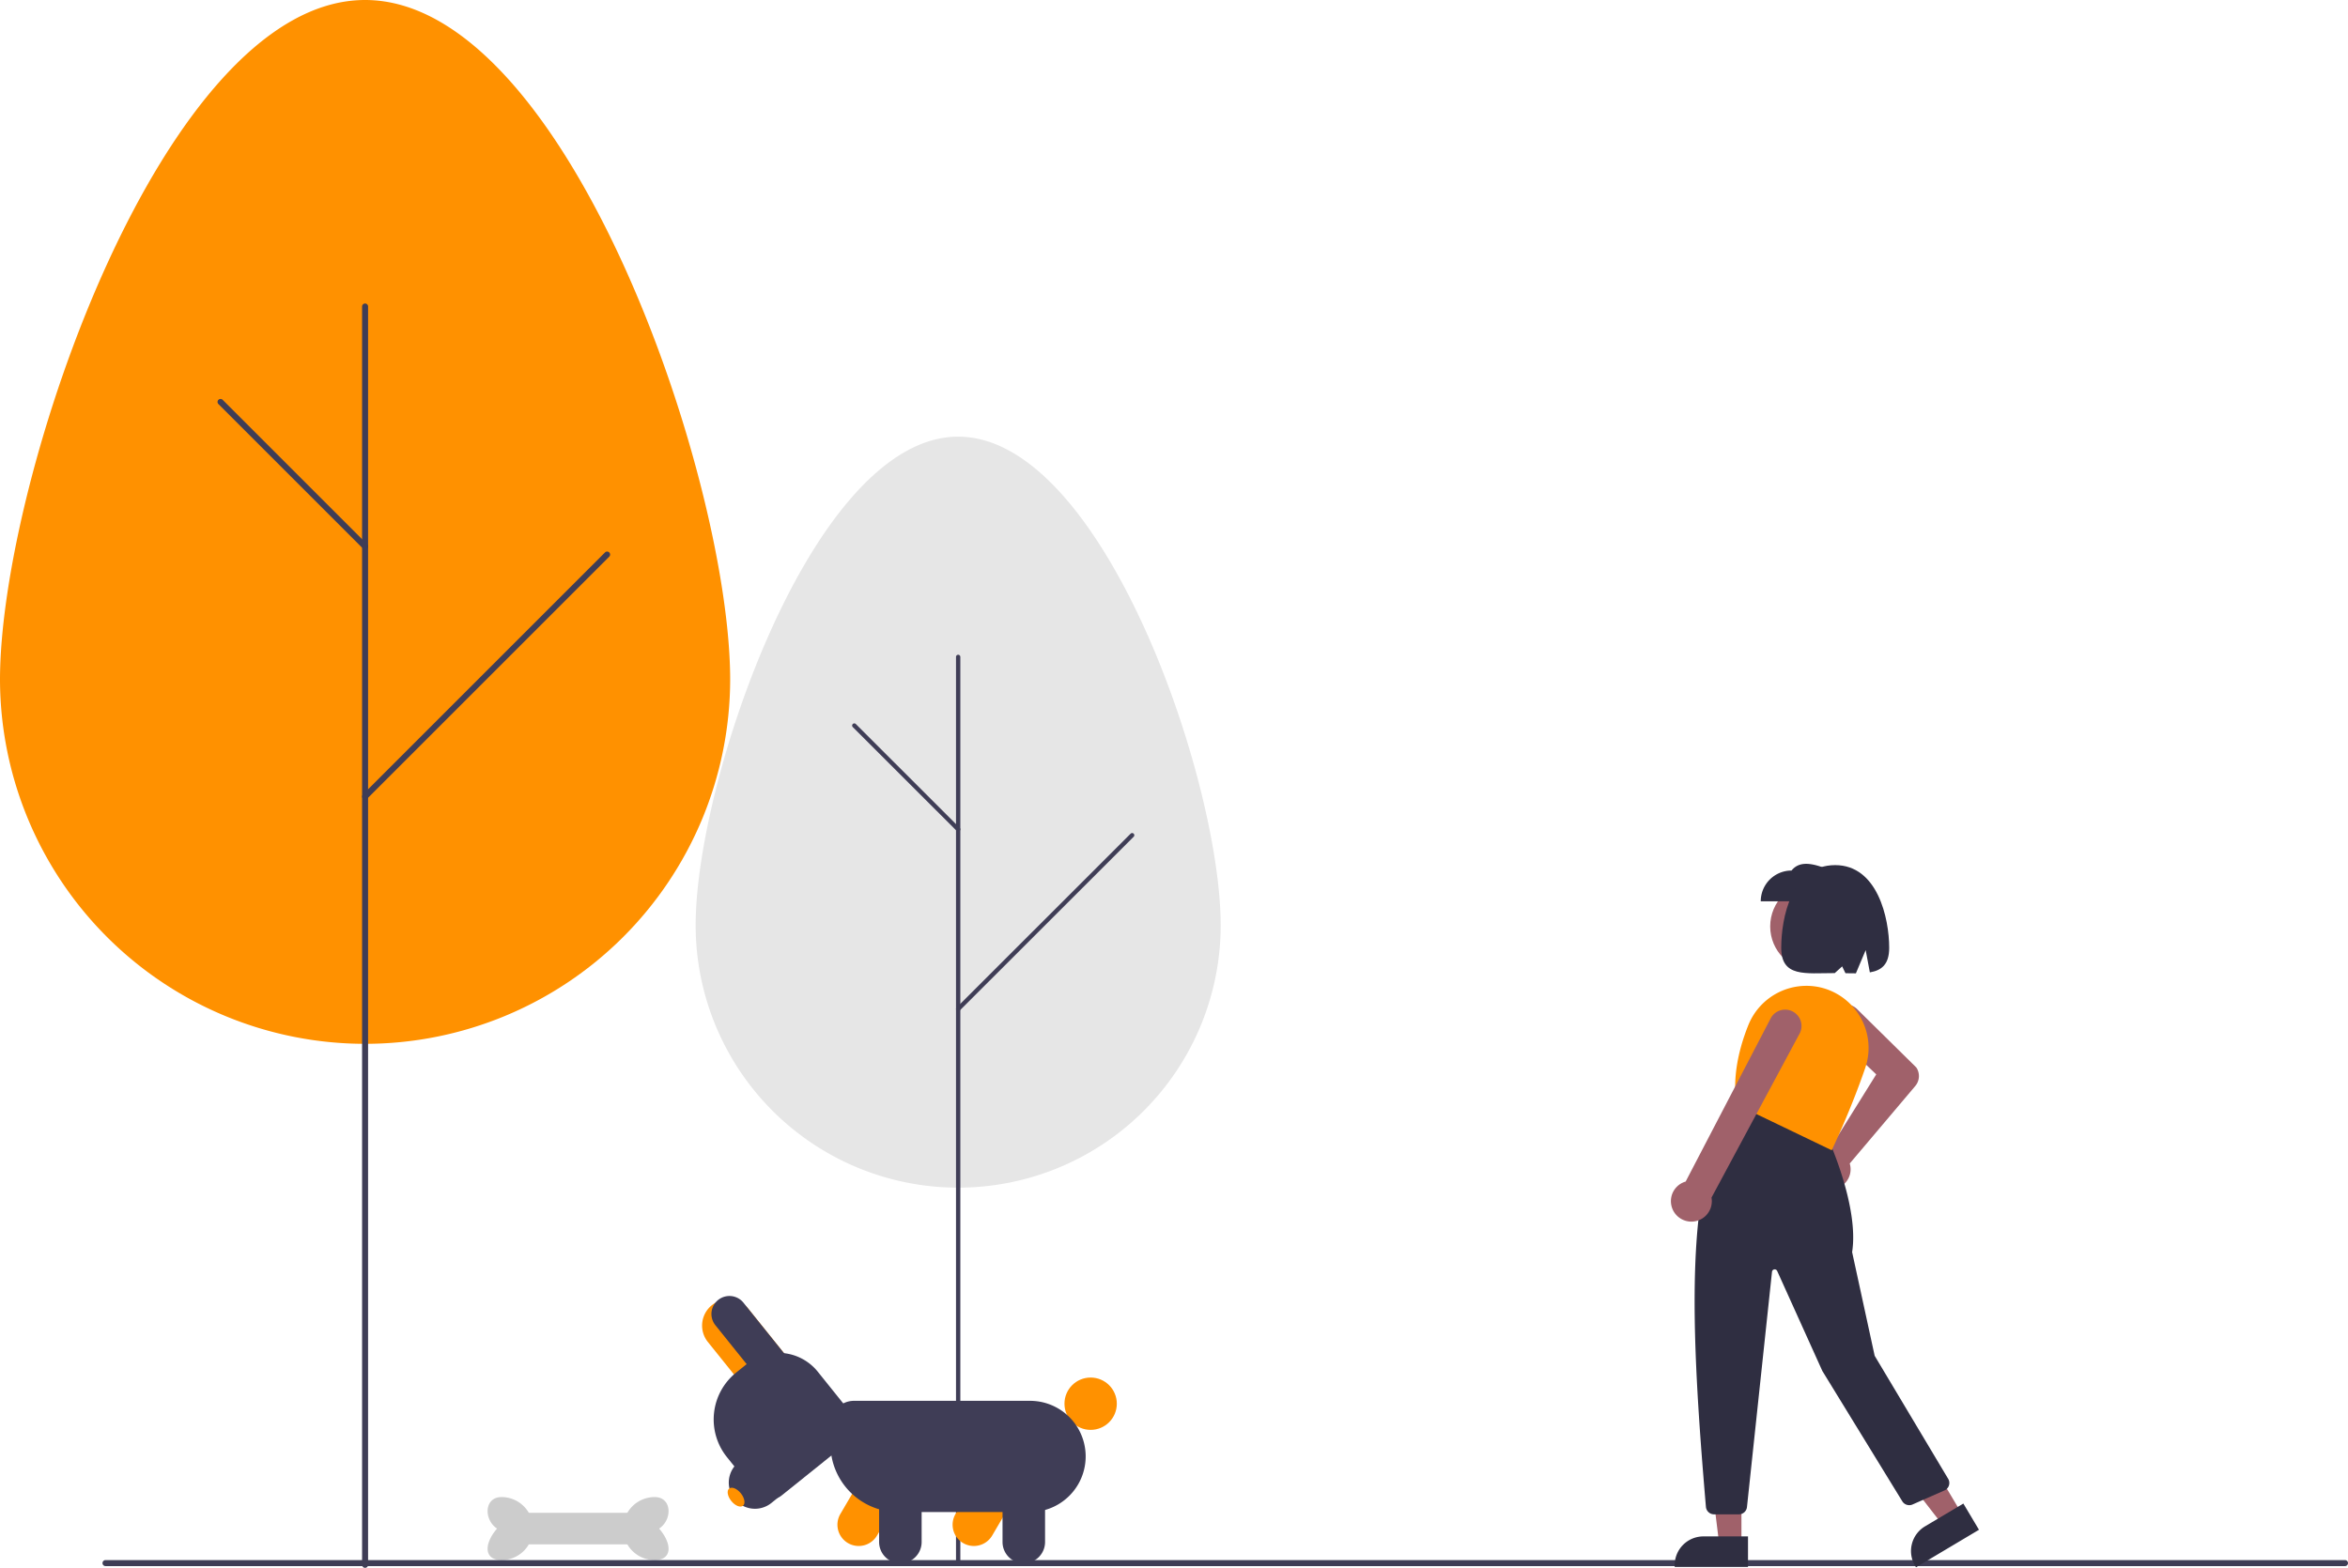 <svg xmlns="http://www.w3.org/2000/svg" data-name="Layer 1" width="782.145" height="522.418" viewBox="0 0 782.145 522.418" xmlns:xlink="http://www.w3.org/1999/xlink"><path d="M208.927,415.337c0-67.165,54.448-226.546,121.614-226.546s121.614,159.38,121.614,226.546a121.614,121.614,0,0,1-243.227,0Z" transform="translate(-208.927 -188.791)" fill="#ff9100"/><path d="M330.541,711.209a1,1,0,0,1-1-1V290.925a1,1,0,0,1,2,0V710.209A1,1,0,0,1,330.541,711.209Z" transform="translate(-208.927 -188.791)" fill="#3f3d56"/><path d="M330.541,371.871a.997.997,0,0,1-.707-.293l-48.135-48.134a1,1,0,1,1,1.414-1.414l48.135,48.134a1,1,0,0,1-.707,1.707Z" transform="translate(-208.927 -188.791)" fill="#3f3d56"/><path d="M330.541,455.201a1,1,0,0,1-.707-1.707l80.61-80.61a1,1,0,1,1,1.414,1.414l-80.61,80.61A.997.997,0,0,1,330.541,455.201Z" transform="translate(-208.927 -188.791)" fill="#3f3d56"/><path d="M440.656,497.082c0-48.264,39.152-162.791,87.448-162.791s87.448,114.527,87.448,162.791a87.448,87.448,0,0,1-174.896,0Z" transform="translate(-208.927 -188.791)" fill="#e6e6e6"/><path d="M528.104,709.69a.719.719,0,0,1-.719-.719V407.682a.719.719,0,0,1,1.438,0v301.289A.719.719,0,0,1,528.104,709.69Z" transform="translate(-208.927 -188.791)" fill="#3f3d56"/><path d="M528.104,465.848a.717.717,0,0,1-.508-.211l-34.612-34.588a.719.719,0,0,1,1.017-1.016l34.612,34.588a.719.719,0,0,1-.508,1.227Z" transform="translate(-208.927 -188.791)" fill="#3f3d56"/><path d="M528.104,525.727a.719.719,0,0,1-.508-1.227l57.964-57.925a.719.719,0,0,1,1.017,1.016l-57.964,57.925A.717.717,0,0,1,528.104,525.727Z" transform="translate(-208.927 -188.791)" fill="#3f3d56"/><path d="M533.324,703.928a7.082,7.082,0,0,1-6.101-10.663V693.264l9.915-16.928,12.226,7.161-9.915,16.928A7.089,7.089,0,0,1,533.324,703.928Z" transform="translate(-208.927 -188.791)" fill="#ff9100"/><circle cx="363.304" cy="467.729" r="8.719" fill="#ff9100"/><path d="M494.962,703.928a7.082,7.082,0,0,1-6.101-10.664l9.915-16.928,12.225,7.161L501.087,700.425A7.09,7.09,0,0,1,494.962,703.928Z" transform="translate(-208.927 -188.791)" fill="#ff9100"/><path d="M552.047,692.613H508.115a22.576,22.576,0,0,1-22.55-22.55v-6.674a7.84,7.84,0,0,1,7.831-7.831h58.651a18.528,18.528,0,0,1,0,37.056Z" transform="translate(-208.927 -188.791)" fill="#3f3d56"/><path d="M549.965,709.692a7.092,7.092,0,0,1-7.084-7.084V682.991h14.168v19.618A7.092,7.092,0,0,1,549.965,709.692Z" transform="translate(-208.927 -188.791)" fill="#3f3d56"/><path d="M508.852,709.692a7.092,7.092,0,0,1-7.084-7.084V682.991h14.168v19.618A7.092,7.092,0,0,1,508.852,709.692Z" transform="translate(-208.927 -188.791)" fill="#3f3d56"/><path d="M472.623,642.837l-13.596,10.919-14.332-17.845a8.719,8.719,0,0,1,13.596-10.919Z" transform="translate(-208.927 -188.791)" fill="#ff9100"/><path d="M491.85,668.984l-22.486,18.06a6.294,6.294,0,0,1-8.839-.965l-9.46-11.778a20.044,20.044,0,0,1,3.073-28.148l3.587-2.881a16.812,16.812,0,0,1,23.608,2.577l11.482,14.296A6.294,6.294,0,0,1,491.85,668.984Z" transform="translate(-208.927 -188.791)" fill="#3f3d56"/><path d="M472.623,642.837l-9.347,7.507-16.038-19.969a5.994,5.994,0,0,1,9.347-7.507Z" transform="translate(-208.927 -188.791)" fill="#3f3d56"/><path d="M490.48,669.842,465.838,689.634a8.719,8.719,0,0,1-10.919-13.596l24.642-19.792Z" transform="translate(-208.927 -188.791)" fill="#3f3d56"/><ellipse cx="454.118" cy="687.662" rx="2.044" ry="3.678" transform="translate(-539.479 247.085) rotate(-38.77)" fill="#ff9100"/><path d="M386.495,698.13a10.5,10.5,0,0,1-10.5,10.5c-5.799,0-6-5.25-1.5-10.5-4.5-3-4.299-10.5,1.5-10.5A10.5,10.5,0,0,1,386.495,698.13Z" transform="translate(-208.927 -188.791)" fill="#ccc"/><path d="M416.495,698.13a10.5,10.5,0,0,0,10.5,10.5c5.799,0,6-5.25,1.5-10.5,4.5-3,4.299-10.5-1.5-10.5A10.5,10.5,0,0,0,416.495,698.13Z" transform="translate(-208.927 -188.791)" fill="#ccc"/><rect x="171.568" y="504.089" width="42" height="10.5" fill="#ccc"/><path d="M990.073,710.63h-746a1,1,0,1,1,0-2h746a1,1,0,0,1,0,2Z" transform="translate(-208.927 -188.791)" fill="#3f3d56"/><circle cx="604.471" cy="308.68" r="14.8" fill="#a0616a"/><path d="M812.442,580.44a6.63,6.63,0,0,1,5.015-8.527,6.308,6.308,0,0,1,.879-.108l15.59-25.021-14.24-13.538a5.684,5.684,0,1,1,7.906-8.167l19.662,19.387.04.048a5.149,5.149,0,0,1-.358,6.137L825.091,576.486a6.208,6.208,0,0,1,.163.63,6.63,6.63,0,0,1-5.95,7.904q-.282.025-.562.025A6.65,6.65,0,0,1,812.442,580.44Z" transform="translate(-208.927 -188.791)" fill="#a0616a"/><polygon points="580.096 514.657 572.708 514.657 569.194 486.162 580.097 486.163 580.096 514.657" fill="#a0616a"/><path d="M791.208,710.911,766.785,710.91v-.603a9.573,9.573,0,0,1,9.573-9.573l14.85.001Z" transform="translate(-208.927 -188.791)" fill="#2f2e41"/><polygon points="653.523 504.443 647.175 508.223 629.577 485.538 638.946 479.96 653.523 504.443" fill="#a0616a"/><path d="M847.161,711.023l-.308-.518a9.573,9.573,0,0,1,3.328-13.123l12.76-7.597,5.205,8.743Z" transform="translate(-208.927 -188.791)" fill="#2f2e41"/><path d="M777.19,690.9c-4.949-58.273-7.893-112.408,10.198-134.491l.14-.171L817.973,568.416l.05.109c.103.224,10.228,22.496,7.866,37.477l7.51,34.545,24.486,41a2.712,2.712,0,0,1-1.236,3.873l-10.641,4.682a2.724,2.724,0,0,1-3.404-1.064l-26.636-43.434-15.045-33.314a.904.904,0,0,0-1.723.277L790.861,690.959a2.707,2.707,0,0,1-2.696,2.425h-8.272A2.73,2.73,0,0,1,777.19,690.9Z" transform="translate(-208.927 -188.791)" fill="#2f2e41"/><path d="M787.49,556.87l-.145-.069-.023-.159c-1.137-7.96.209-16.804,4.001-26.287a20.871,20.871,0,0,1,24.225-12.499h0a20.846,20.846,0,0,1,13.293,10.222,20.621,20.621,0,0,1,1.43,16.526c-4.781,13.98-10.982,27.06-11.045,27.191l-.13.273Z" transform="translate(-208.927 -188.791)" fill="#ff9100"/><path d="M765.583,589.883a6.769,6.769,0,0,1,4.853-7.383l28.47-54.658a5.455,5.455,0,1,1,9.283,5.731L779.046,587.85a6.569,6.569,0,0,1,.108,1,6.813,6.813,0,0,1-6.905,6.997h0a6.82,6.82,0,0,1-5.229-2.561A6.736,6.736,0,0,1,765.583,589.883Z" transform="translate(-208.927 -188.791)" fill="#a0616a"/><path d="M795.454,489.111h23.5v-10.244c-5.158-2.049-10.206-3.792-13.257,0a10.244,10.244,0,0,0-10.244,10.244Z" transform="translate(-208.927 -188.791)" fill="#2f2e41"/><path d="M820.256,477.059c14.049,0,17.981,17.61,17.981,27.545,0,5.54-2.506,7.522-6.443,8.193l-1.391-7.416-3.257,7.735c-1.106.006-2.268-.016-3.472-.038L822.57,510.803l-2.462,2.233c-9.862.015-17.833,1.452-17.833-8.433C802.275,494.669,805.723,477.059,820.256,477.059Z" transform="translate(-208.927 -188.791)" fill="#2f2e41"/></svg>